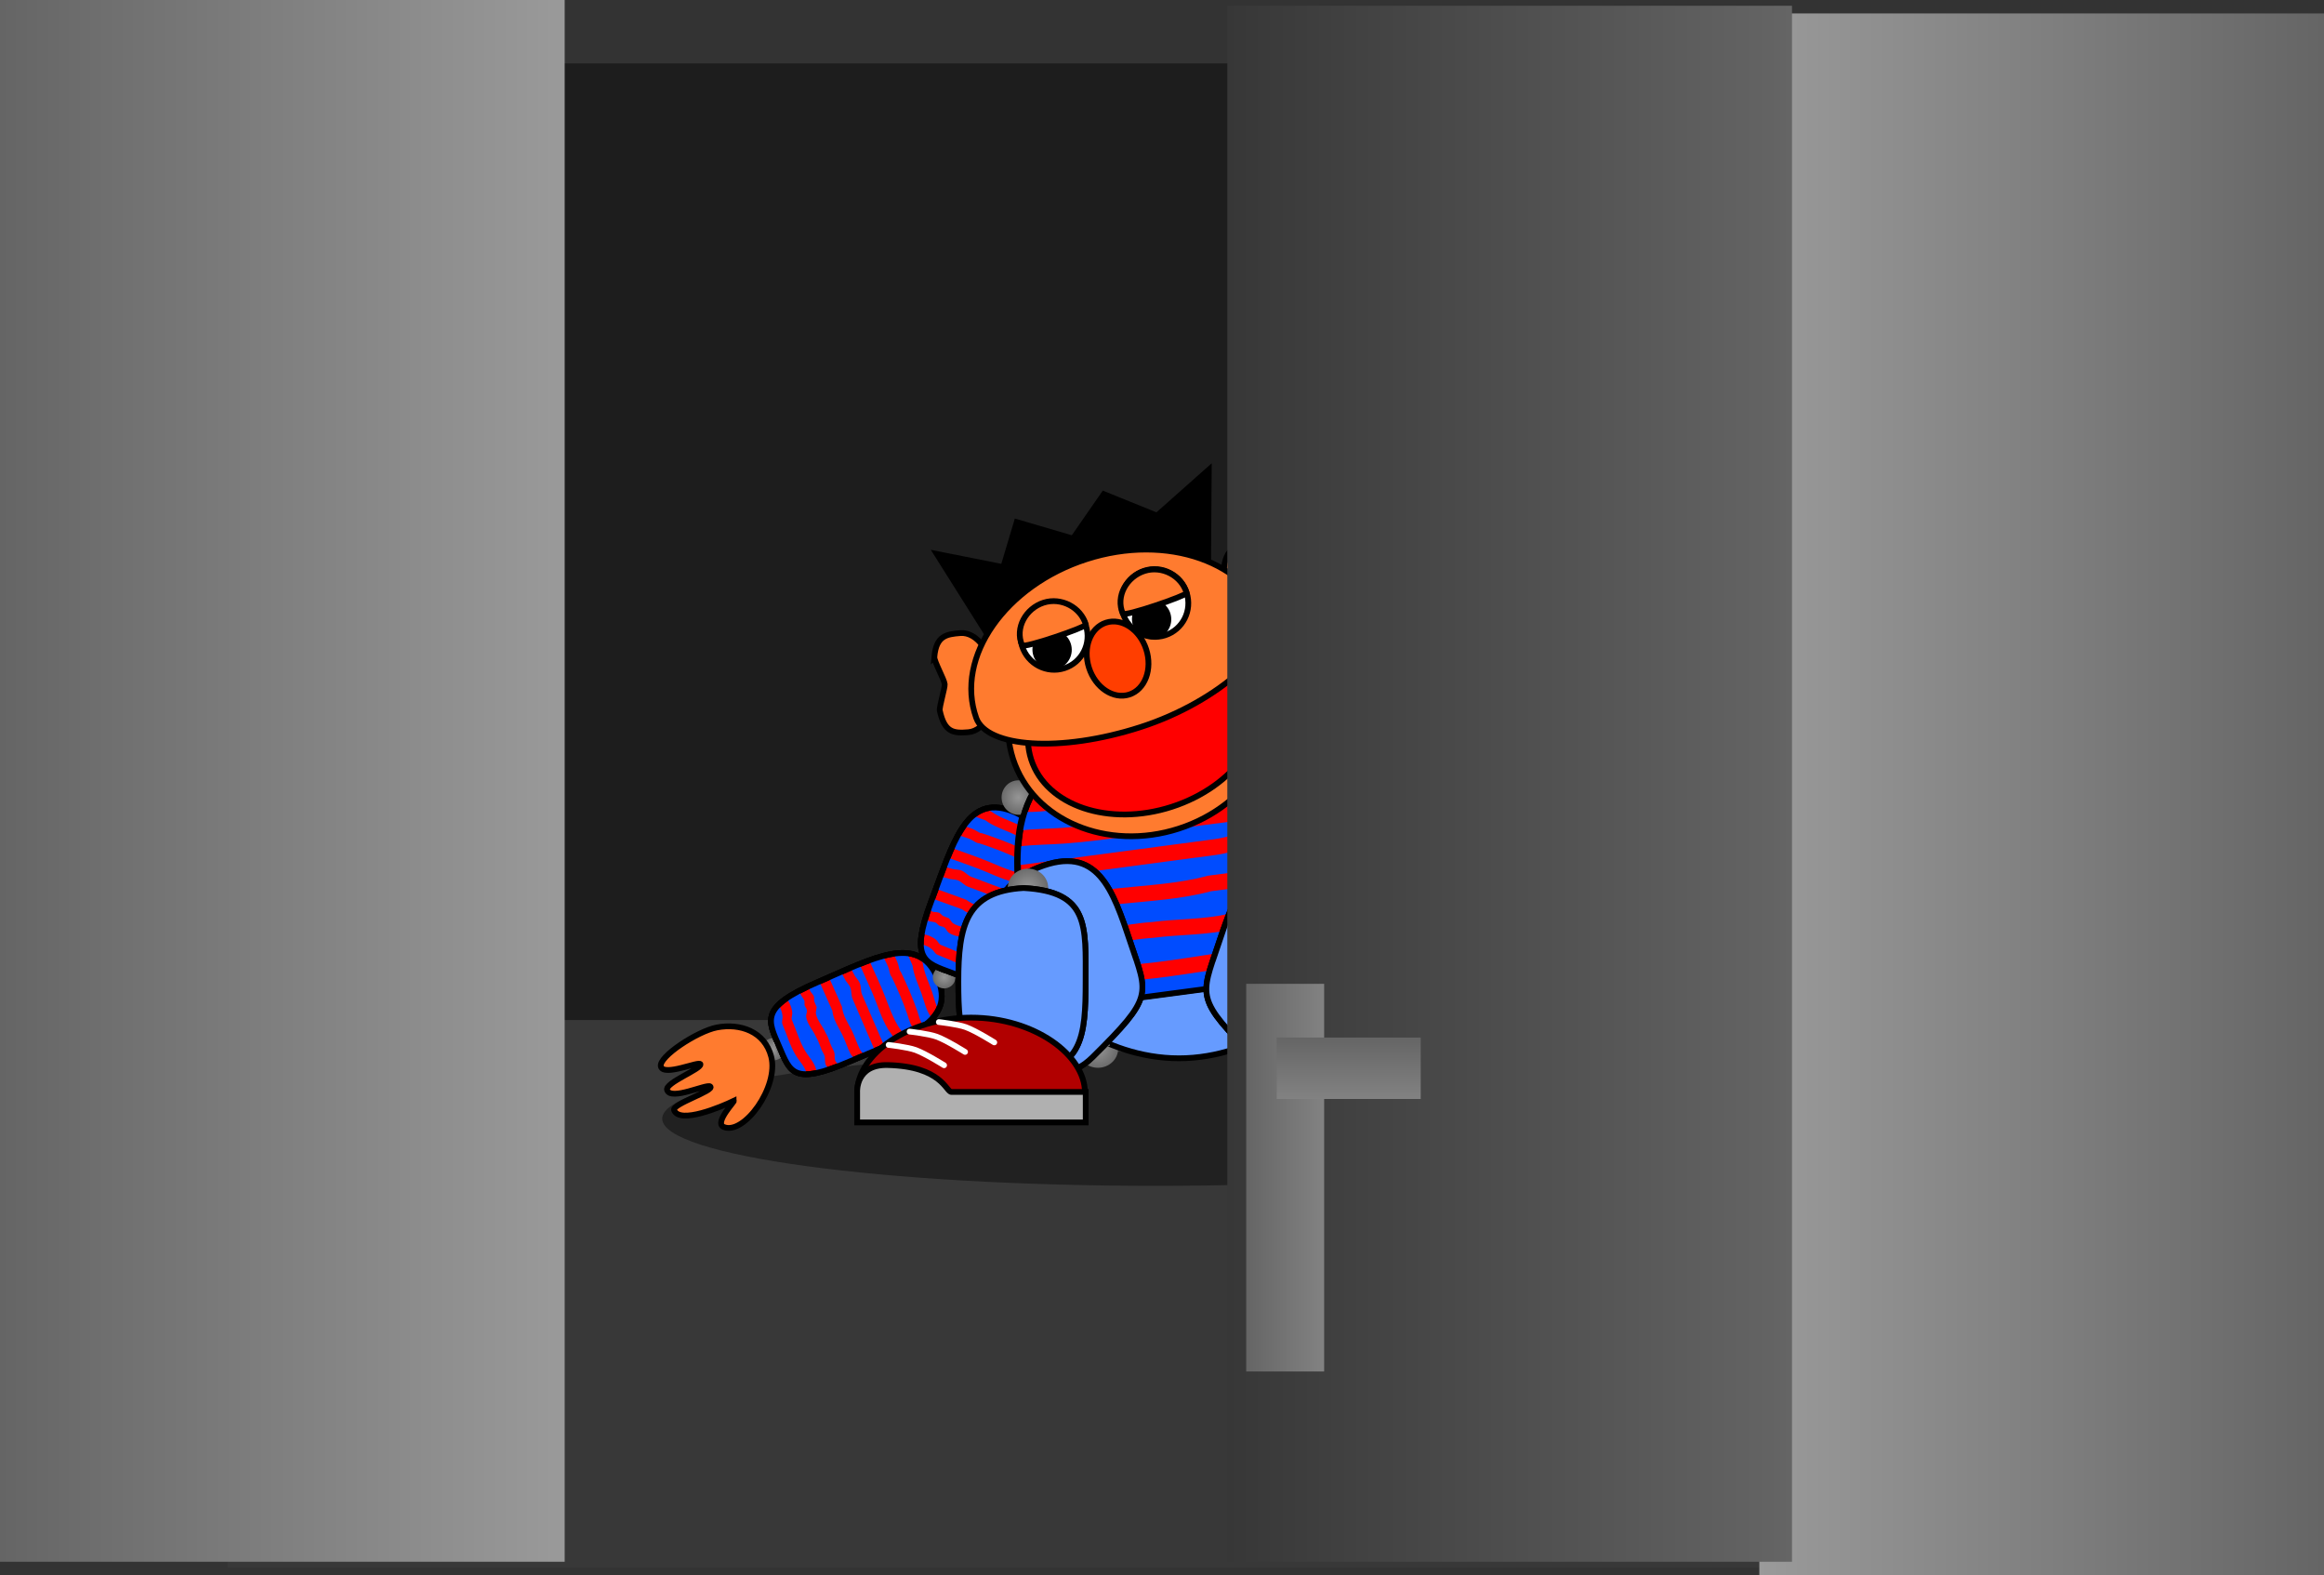 <svg version="1.1" xmlns="http://www.w3.org/2000/svg" xmlns:xlink="http://www.w3.org/1999/xlink" width="605.601" height="410.405" viewBox="0,0,605.601,410.405"><rect x="0" y="0" width="605.601" height="410.405" fill="#333333" stroke="none"/><defs><radialGradient cx="321.716" cy="246.126" r="2.956" gradientUnits="userSpaceOnUse" id="color-1"><stop offset="0" stop-color="#969696"/><stop offset="1" stop-color="#6a6a6a"/></radialGradient><linearGradient x1="305.411" y1="229.389" x2="308.002" y2="227.42" gradientUnits="userSpaceOnUse" id="color-2"><stop offset="0" stop-color="#6a6a6a"/><stop offset="1" stop-color="#969696"/></linearGradient><radialGradient cx="291.314" cy="209.145" r="2.956" gradientUnits="userSpaceOnUse" id="color-3"><stop offset="0" stop-color="#969696"/><stop offset="1" stop-color="#6a6a6a"/></radialGradient><linearGradient x1="277.213" y1="190.981" x2="279.977" y2="189.263" gradientUnits="userSpaceOnUse" id="color-4"><stop offset="0" stop-color="#6a6a6a"/><stop offset="1" stop-color="#969696"/></linearGradient><radialGradient cx="127.781" cy="243.894" r="2.956" gradientUnits="userSpaceOnUse" id="color-5"><stop offset="0" stop-color="#969696"/><stop offset="1" stop-color="#6a6a6a"/></radialGradient><radialGradient cx="131.53" cy="237.696" r="2.956" gradientUnits="userSpaceOnUse" id="color-6"><stop offset="0" stop-color="#969696"/><stop offset="1" stop-color="#6a6a6a"/></radialGradient><linearGradient x1="150.835" y1="235.718" x2="149.547" y2="232.73" gradientUnits="userSpaceOnUse" id="color-7"><stop offset="0" stop-color="#6a6a6a"/><stop offset="1" stop-color="#969696"/></linearGradient><radialGradient cx="172.205" cy="225.185" r="2.956" gradientUnits="userSpaceOnUse" id="color-8"><stop offset="0" stop-color="#969696"/><stop offset="1" stop-color="#6a6a6a"/></radialGradient><linearGradient x1="183.676" y1="203.193" x2="180.63" y2="202.048" gradientUnits="userSpaceOnUse" id="color-9"><stop offset="0" stop-color="#6a6a6a"/><stop offset="1" stop-color="#969696"/></linearGradient><linearGradient x1="227.066" y1="239.654" x2="250.833" y2="239.654" gradientUnits="userSpaceOnUse" id="color-10"><stop offset="0" stop-color="#383838"/><stop offset="1" stop-color="#616161"/></linearGradient><radialGradient cx="212.298" cy="243.749" r="5.266" gradientUnits="userSpaceOnUse" id="color-11"><stop offset="0" stop-color="#969696"/><stop offset="1" stop-color="#6a6a6a"/></radialGradient><radialGradient cx="252.86" cy="244.161" r="5.266" gradientUnits="userSpaceOnUse" id="color-12"><stop offset="0" stop-color="#969696"/><stop offset="1" stop-color="#6a6a6a"/></radialGradient><linearGradient x1="216.14" y1="201.454" x2="223.638" y2="196.919" gradientUnits="userSpaceOnUse" id="color-13"><stop offset="0" stop-color="#6a6a6a"/><stop offset="1" stop-color="#969696"/></linearGradient><linearGradient x1="245.488" y1="197.969" x2="237.066" y2="195.548" gradientUnits="userSpaceOnUse" id="color-14"><stop offset="0" stop-color="#6a6a6a"/><stop offset="1" stop-color="#969696"/></linearGradient><linearGradient x1="225.639" y1="192.097" x2="234.325" y2="190.943" gradientUnits="userSpaceOnUse" id="color-15"><stop offset="0" stop-color="#6a6a6a"/><stop offset="1" stop-color="#969696"/></linearGradient><linearGradient x1="192.066" y1="178.36" x2="263.663" y2="168.851" gradientUnits="userSpaceOnUse" id="color-16"><stop offset="0" stop-color="#6a6a6a"/><stop offset="1" stop-color="#969696"/></linearGradient><radialGradient cx="191.572" cy="178.339" r="4.494" gradientUnits="userSpaceOnUse" id="color-17"><stop offset="0" stop-color="#969696"/><stop offset="1" stop-color="#6a6a6a"/></radialGradient><radialGradient cx="264.904" cy="168.74" r="4.494" gradientUnits="userSpaceOnUse" id="color-18"><stop offset="0" stop-color="#969696"/><stop offset="1" stop-color="#6a6a6a"/></radialGradient><linearGradient x1="256.751" y1="220.446" x2="261.439" y2="222.024" gradientUnits="userSpaceOnUse" id="color-19"><stop offset="0" stop-color="#6a6a6a"/><stop offset="1" stop-color="#969696"/></linearGradient><radialGradient cx="271.066" cy="200.857" r="5.266" gradientUnits="userSpaceOnUse" id="color-20"><stop offset="0" stop-color="#969696"/><stop offset="1" stop-color="#6a6a6a"/></radialGradient><linearGradient x1="268.772" y1="226.188" x2="273.718" y2="226.188" gradientUnits="userSpaceOnUse" id="color-21"><stop offset="0" stop-color="#6a6a6a"/><stop offset="1" stop-color="#969696"/></linearGradient><linearGradient x1="207.668" y1="219.946" x2="202.98" y2="221.524" gradientUnits="userSpaceOnUse" id="color-22"><stop offset="0" stop-color="#6a6a6a"/><stop offset="1" stop-color="#969696"/></linearGradient><radialGradient cx="194.066" cy="201.857" r="5.266" gradientUnits="userSpaceOnUse" id="color-23"><stop offset="0" stop-color="#969696"/><stop offset="1" stop-color="#6a6a6a"/></radialGradient><linearGradient x1="195.647" y1="225.688" x2="190.701" y2="225.688" gradientUnits="userSpaceOnUse" id="color-24"><stop offset="0" stop-color="#6a6a6a"/><stop offset="1" stop-color="#969696"/></linearGradient><linearGradient x1="-73.814" y1="173.994" x2="73.333" y2="173.994" gradientUnits="userSpaceOnUse" id="color-25"><stop offset="0" stop-color="#656565"/><stop offset="1" stop-color="#9a9a9a"/></linearGradient><linearGradient x1="531.787" y1="177.492" x2="384.64" y2="177.492" gradientUnits="userSpaceOnUse" id="color-26"><stop offset="0" stop-color="#656565"/><stop offset="1" stop-color="#9a9a9a"/></linearGradient><linearGradient x1="246.006" y1="174.745" x2="393.153" y2="174.745" gradientUnits="userSpaceOnUse" id="color-27"><stop offset="0" stop-color="#373737"/><stop offset="1" stop-color="#656565"/></linearGradient><linearGradient x1="250.933" y1="277.369" x2="271.24" y2="277.369" gradientUnits="userSpaceOnUse" id="color-28"><stop offset="0" stop-color="#656565"/><stop offset="1" stop-color="#828282"/></linearGradient><linearGradient x1="277.641" y1="240.869" x2="277.641" y2="256.869" gradientUnits="userSpaceOnUse" id="color-29"><stop offset="0" stop-color="#656565"/><stop offset="1" stop-color="#828282"/></linearGradient></defs><g transform="translate(73.814,29.459)"><g data-paper-data="{&quot;isPaintingLayer&quot;:true}" fill-rule="nonzero" stroke-linejoin="miter" stroke-miterlimit="10" stroke-dasharray="" stroke-dashoffset="0" style="mix-blend-mode: normal"><path d="M-23.514,273.844v-286.787h525.526v286.787z" fill="#1d1d1d" stroke="none" stroke-width="0" stroke-linecap="butt"/><path d="M-14.505,378.949v-142.643h506.006v142.643z" fill="#383838" stroke="none" stroke-width="0" stroke-linecap="butt"/><g><path d="M227.249,244.503c70.969,0 128.5,7.835 128.5,17.5c0,9.665 -57.531,17.5 -128.5,17.5c-70.969,0 -128.5,-7.835 -128.5,-17.5c0,-9.665 57.531,-17.5 128.5,-17.5z" fill="#212121" stroke="none" stroke-width="NaN" stroke-linecap="butt"/><path d="M319.737,244.03c1.187,-1.121 3.036,-1.091 4.129,0.066c1.093,1.158 1.016,3.005 -0.171,4.126c-1.187,1.121 -3.036,1.091 -4.129,-0.066c-1.093,-1.158 -1.016,-3.005 0.171,-4.126z" fill="url(#color-1)" stroke="none" stroke-width="0" stroke-linecap="butt"/><path d="M335.101,256.693c-0.995,-0.209 6.481,4.217 4.117,5.973c-4.568,3.394 -16.506,-6.661 -16.424,-14.828c0.068,-6.744 5.702,-10.427 11.893,-10.772c5.164,-0.288 16.738,3.755 16.63,6.372c-0.115,2.776 -10.204,0.913 -10.149,1.898c0.072,1.285 10.198,2.436 10.055,4.419c-0.22,3.038 -10.434,0.854 -11.14,1.804c-1.016,1.369 10.869,1.998 10.639,3.739c-0.523,3.95 -12.207,2.112 -15.621,1.394z" fill="#ff7b2f" stroke="#000000" stroke-width="1.5" stroke-linecap="butt"/><g stroke-linecap="butt"><path d="M302.518,240.733c-9.834,-12.945 -19.141,-22.46 -9.079,-30.069c10.166,-7.688 16.975,3.654 26.809,16.599c9.834,12.945 6.128,14.833 0.293,19.266c-5.835,4.433 -8.189,7.148 -18.023,-5.797z" fill="#252525" stroke="#000000" stroke-width="1.5"/><path d="M319.866,248.415l-28.908,-38.052l2.591,-1.968l28.908,38.052z" fill="url(#color-2)" stroke="none" stroke-width="0"/><g stroke="#000000"><path d="M302.518,240.733c-9.834,-12.945 -19.141,-22.46 -9.079,-30.069c10.166,-7.688 16.975,3.654 26.809,16.599c9.834,12.945 6.128,14.833 0.293,19.266c-5.835,4.433 -8.189,7.148 -18.023,-5.797z" fill="#ff0000" stroke-width="1.5"/><path d="M306.213,245.258c0.398,-0.107 0.808,-0.192 1.159,-0.375c0.71,-0.37 0.973,-1.121 1.438,-1.767c0.386,-0.536 1.109,-0.83 1.614,-1.214c0.995,-0.756 1.86,-1.664 2.975,-2.262c1.534,-1.163 3.571,-1.73 4.807,-3.261c0.32,-0.397 0.352,-1.113 0.634,-1.555c0.275,-0.431 0.804,-0.549 1.169,-0.872c0.319,-0.283 0.41,-0.844 0.749,-1.102c0.808,-0.614 1.782,-0.625 2.255,-1.706c0.867,1.323 1.546,2.5 2.057,3.555c-1.265,0.479 -2.446,1.419 -3.166,2.479c-0.391,0.576 -0.359,1.366 -0.903,1.736c-2.322,1.764 -4.444,3.908 -7.018,5.334c-1.837,1.018 -3.955,1.527 -5.223,3.315c0,0 -0.045,0.063 -0.065,0.19c-0.763,-0.671 -1.586,-1.496 -2.484,-2.495z" fill="#004cff" stroke-width="0"/><path d="M320.541,246.529c-3.729,2.833 -6.036,4.964 -9.782,2.756c1.226,-1.477 3.157,-1.922 4.806,-2.838c2.593,-1.441 4.736,-3.595 7.077,-5.374c0.577,-0.472 0.593,-1.244 1.024,-1.863c0.561,-0.805 1.413,-1.571 2.364,-2.049c1.288,4.624 -1.636,6.441 -5.489,9.368z" fill="#004cff" stroke-width="0"/><path d="M320.249,227.263c0.443,0.583 0.859,1.144 1.248,1.684c-0.213,0.025 -0.284,0.217 -0.284,0.217c-0.383,1.094 -1.342,0.954 -2.096,1.527c-0.35,0.266 -0.449,0.841 -0.783,1.129c-0.005,0.004 -1.223,0.92 -1.256,0.971c-0.082,0.124 -0.427,1.304 -0.611,1.525c-1.218,1.46 -3.186,2.008 -4.672,3.139c-1.128,0.604 -2.004,1.522 -3.011,2.286c-0.549,0.416 -1.295,0.747 -1.72,1.319c-0.427,0.575 -0.614,1.28 -1.254,1.612c-0.427,0.222 -0.941,0.303 -1.415,0.451c-0.594,-0.73 -1.219,-1.526 -1.877,-2.392c-0.262,-0.345 -0.523,-0.689 -0.781,-1.032c0.51,-0.251 1.128,-0.291 1.627,-0.611c1.552,-0.995 2.859,-2.324 4.396,-3.34c1.852,-1.224 3.998,-2.294 5.325,-4.182c2.215,-1.664 4.462,-3.282 6.679,-4.942c0.161,0.211 0.323,0.424 0.485,0.637z" fill="#004cff" stroke-width="0"/><path d="M298.348,235.093c0.109,-0.013 0.167,-0.057 0.167,-0.057c3.829,-2.909 7.648,-5.81 11.48,-8.722c0.833,-0.64 1.215,-1.731 2.039,-2.35c0.586,-0.44 1.369,-0.627 2.009,-0.995c0.662,-0.382 1.256,-0.839 1.918,-1.209c0.71,0.88 1.426,1.787 2.148,2.716c-2.238,1.67 -4.513,3.29 -6.729,4.991c-1.303,1.855 -3.412,2.901 -5.231,4.104c-1.536,1.016 -2.86,2.319 -4.394,3.338c-0.495,0.329 -1.104,0.385 -1.631,0.63c-0.609,-0.825 -1.202,-1.641 -1.776,-2.447z" fill="#004cff" stroke-width="0"/><path d="M295.082,230.254c0.919,-0.689 1.986,-1.043 2.986,-1.606c2.998,-1.688 5.498,-4.173 8.218,-6.239c2.077,-1.578 4.207,-3.088 6.296,-4.653c0.545,0.612 1.093,1.246 1.645,1.9c-0.599,0.354 -1.156,0.764 -1.766,1.115c-0.66,0.38 -1.467,0.574 -2.067,1.034c-0.824,0.632 -1.198,1.718 -2.039,2.35c-3.832,2.912 -7.651,5.813 -11.48,8.722c0,0 -0.018,0.014 -0.041,0.044c-0.615,-0.903 -1.201,-1.792 -1.751,-2.666z" fill="#004cff" stroke-width="0"/><path d="M291.985,225.392c1.523,-0.434 2.589,-1.684 3.705,-2.673c2.572,-2.277 5.336,-4.364 8.144,-6.329c0.738,-0.279 1.077,-0.789 1.596,-1.342c0.739,-0.788 1.732,-1.311 2.583,-1.957l0.209,-0.159c0.916,0.788 1.839,1.667 2.77,2.624c-2.084,1.557 -4.203,3.066 -6.273,4.638c-2.784,2.115 -5.356,4.636 -8.406,6.39c-0.958,0.551 -1.986,0.923 -2.895,1.54c-0.528,-0.931 -1.008,-1.843 -1.432,-2.733z" fill="#004cff" stroke-width="0"/><path d="M289.751,220.449c2.088,-0.913 3.562,-2.666 5.232,-4.131c1.962,-1.72 4.045,-3.084 5.661,-5.237c0.81,-0.612 1.618,-1.225 2.426,-1.839c1.072,0.418 2.148,1.005 3.229,1.736c-0.818,0.58 -1.698,1.111 -2.394,1.834c-0.52,0.541 -0.78,1.003 -1.511,1.278c-2.984,2.079 -5.912,4.301 -8.65,6.704c-0.985,0.864 -1.929,2.009 -3.199,2.529c-0.353,-0.988 -0.622,-1.947 -0.794,-2.874z" fill="#004cff" stroke-width="0"/><path d="M293.011,210.99c2.098,-1.594 4.176,-2.291 6.253,-2.261c-0.21,0.16 -0.421,0.321 -0.631,0.481c-1.641,2.151 -3.729,3.53 -5.705,5.265c-1.262,1.109 -2.407,2.401 -3.806,3.342c0.178,-2.614 1.367,-4.912 3.888,-6.827z" fill="#004cff" stroke-width="0"/><path d="M302.518,240.733c-9.834,-12.945 -19.141,-22.46 -9.079,-30.069c10.166,-7.688 16.975,3.654 26.809,16.599c9.834,12.945 6.128,14.833 0.293,19.266c-5.835,4.433 -8.189,7.148 -18.023,-5.797z" fill="none" stroke-width="1.5"/></g></g><path d="M292.117,206.376c1.568,0.455 2.48,2.063 2.037,3.592c-0.443,1.529 -2.074,2.4 -3.642,1.945c-1.568,-0.455 -2.48,-2.063 -2.037,-3.592c0.443,-1.529 2.074,-2.4 3.642,-1.945z" fill="url(#color-3)" stroke="none" stroke-width="0" stroke-linecap="butt"/><g stroke-linecap="butt"><path d="M273.274,202.006c-8.583,-13.806 -16.961,-24.148 -6.232,-30.785c10.84,-6.705 16.56,5.223 25.143,19.029c8.583,13.806 4.716,15.341 -1.507,19.21c-6.223,3.869 -8.82,6.352 -17.403,-7.454z" fill="#252525" stroke="#000000" stroke-width="1.5"/><path d="M289.828,211.274l-25.23,-40.585l2.764,-1.718l25.23,40.585z" fill="url(#color-4)" stroke="none" stroke-width="0"/><g stroke="#000000"><path d="M273.274,202.006c-8.583,-13.806 -16.961,-24.148 -6.232,-30.785c10.84,-6.705 16.56,5.223 25.143,19.029c8.583,13.806 4.716,15.341 -1.507,19.21c-6.223,3.869 -8.82,6.352 -17.403,-7.454z" fill="#ff0000" stroke-width="1.5"/><path d="M276.53,206.856c0.406,-0.069 0.822,-0.116 1.189,-0.265c0.741,-0.302 1.073,-1.025 1.597,-1.625c0.434,-0.498 1.182,-0.722 1.72,-1.058c1.061,-0.66 2.007,-1.484 3.174,-1.974c1.636,-1.015 3.717,-1.389 5.09,-2.798c0.356,-0.366 0.454,-1.076 0.776,-1.489c0.314,-0.403 0.852,-0.471 1.245,-0.759c0.344,-0.252 0.487,-0.802 0.849,-1.027c0.862,-0.536 1.832,-0.456 2.405,-1.488c0.74,1.398 1.305,2.633 1.716,3.732c-1.304,0.358 -2.568,1.184 -3.383,2.172c-0.443,0.537 -0.485,1.326 -1.061,1.644c-2.477,1.54 -4.79,3.476 -7.485,4.656c-1.924,0.842 -4.081,1.151 -5.51,2.813c0,0 -0.05,0.059 -0.082,0.183c-0.697,-0.739 -1.439,-1.637 -2.24,-2.716z" fill="#004cff" stroke-width="0"/><path d="M290.677,209.46c-3.977,2.472 -6.473,4.379 -9.997,1.83c1.359,-1.356 3.323,-1.619 5.05,-2.377c2.716,-1.192 5.051,-3.137 7.548,-4.689c0.618,-0.416 0.706,-1.183 1.194,-1.76c0.633,-0.749 1.554,-1.432 2.545,-1.819c0.851,4.724 -2.231,6.26 -6.34,8.815z" fill="#004cff" stroke-width="0"/><path d="M292.184,190.25c0.387,0.622 0.748,1.22 1.086,1.793c-0.214,0.005 -0.303,0.189 -0.303,0.189c-0.484,1.054 -1.425,0.824 -2.23,1.325c-0.374,0.232 -0.526,0.795 -0.885,1.051c-0.005,0.004 -1.303,0.802 -1.341,0.849c-0.093,0.116 -0.547,1.259 -0.751,1.462c-1.349,1.339 -3.36,1.702 -4.945,2.689c-1.18,0.496 -2.137,1.328 -3.211,1.995c-0.585,0.363 -1.359,0.623 -1.836,1.153c-0.479,0.533 -0.731,1.217 -1.399,1.488c-0.446,0.181 -0.965,0.214 -1.451,0.317c-0.523,-0.782 -1.071,-1.633 -1.645,-2.557c-0.229,-0.368 -0.456,-0.735 -0.681,-1.1c0.532,-0.202 1.151,-0.184 1.677,-0.456c1.638,-0.846 3.063,-2.047 4.689,-2.915c1.959,-1.045 4.195,-1.911 5.692,-3.667c2.361,-1.45 4.749,-2.851 7.111,-4.297c0.141,0.226 0.282,0.452 0.423,0.679z" fill="#004cff" stroke-width="0"/><path d="M269.649,196.001c0.11,-0.003 0.172,-0.041 0.172,-0.041c4.084,-2.539 8.157,-5.071 12.244,-7.612c0.889,-0.559 1.371,-1.61 2.25,-2.149c0.624,-0.383 1.422,-0.496 2.093,-0.803c0.695,-0.318 1.329,-0.718 2.023,-1.025c0.625,0.942 1.253,1.912 1.885,2.905c-2.384,1.454 -4.8,2.854 -7.166,4.341c-1.47,1.725 -3.668,2.57 -5.592,3.598c-1.624,0.868 -3.064,2.042 -4.687,2.914c-0.523,0.281 -1.135,0.281 -1.683,0.475c-0.529,-0.878 -1.044,-1.746 -1.54,-2.602z" fill="#004cff" stroke-width="0"/><path d="M266.849,190.879c0.979,-0.6 2.075,-0.853 3.123,-1.32c3.143,-1.401 5.864,-3.642 8.764,-5.445c2.216,-1.377 4.477,-2.682 6.703,-4.045c0.485,0.66 0.972,1.342 1.46,2.045c-0.63,0.296 -1.222,0.653 -1.862,0.946c-0.692,0.317 -1.514,0.434 -2.155,0.836c-0.88,0.552 -1.353,1.599 -2.25,2.149c-4.088,2.541 -8.16,5.073 -12.244,7.612c0,0 -0.019,0.012 -0.045,0.04c-0.528,-0.957 -1.028,-1.897 -1.495,-2.818z" fill="#004cff" stroke-width="0"/><path d="M264.219,185.748c1.557,-0.29 2.735,-1.435 3.939,-2.315c2.773,-2.027 5.72,-3.847 8.7,-5.541c0.761,-0.209 1.146,-0.685 1.714,-1.187c0.809,-0.715 1.847,-1.143 2.754,-1.707l0.223,-0.139c0.838,0.87 1.675,1.832 2.513,2.871c-2.22,1.356 -4.471,2.66 -6.679,4.033c-2.969,1.846 -5.765,4.116 -8.966,5.577c-1.005,0.459 -2.063,0.734 -3.026,1.263c-0.439,-0.977 -0.832,-1.929 -1.171,-2.855z" fill="#004cff" stroke-width="0"/><path d="M262.456,180.618c2.164,-0.714 3.795,-2.322 5.595,-3.624c2.114,-1.53 4.316,-2.693 6.125,-4.686c0.864,-0.533 1.726,-1.069 2.588,-1.605c1.028,0.516 2.045,1.201 3.053,2.03c-0.869,0.501 -1.795,0.947 -2.555,1.603c-0.568,0.49 -0.87,0.926 -1.624,1.131c-3.165,1.791 -6.287,3.73 -9.238,5.867c-1.061,0.769 -2.108,1.82 -3.421,2.219c-0.259,-1.017 -0.437,-1.997 -0.523,-2.936z" fill="#004cff" stroke-width="0"/><path d="M266.585,171.505c2.237,-1.391 4.372,-1.891 6.437,-1.667c-0.224,0.14 -0.449,0.28 -0.673,0.42c-1.835,1.988 -4.043,3.166 -6.171,4.71c-1.36,0.986 -2.62,2.165 -4.101,2.972c0.421,-2.586 1.82,-4.763 4.509,-6.435z" fill="#004cff" stroke-width="0"/><path d="M273.274,202.006c-8.583,-13.806 -16.961,-24.148 -6.232,-30.785c10.84,-6.705 16.56,5.223 25.143,19.029c8.583,13.806 4.716,15.341 -1.507,19.21c-6.223,3.869 -8.82,6.352 -17.403,-7.454z" fill="none" stroke-width="1.5"/></g></g><path d="M129.195,241.382c1.423,0.801 1.943,2.575 1.162,3.962c-0.781,1.387 -2.568,1.862 -3.99,1.061c-1.423,-0.801 -1.943,-2.575 -1.162,-3.962c0.781,-1.387 2.568,-1.862 3.99,-1.061z" data-paper-data="{&quot;index&quot;:null}" fill="url(#color-5)" stroke="none" stroke-width="0" stroke-linecap="butt"/><path d="M117.343,257.38c-3.14,1.521 -14.034,6.126 -15.495,2.419c-0.644,-1.634 10.738,-5.114 9.421,-6.197c-0.914,-0.752 -10.299,3.834 -11.246,0.939c-0.618,-1.89 8.931,-5.452 8.69,-6.715c-0.185,-0.97 -9.525,3.274 -10.307,0.608c-0.737,-2.513 9.519,-9.232 14.6,-10.199c6.091,-1.159 12.447,1.054 14.142,7.582c2.052,7.905 -7.106,20.545 -12.358,18.354c-2.717,-1.134 3.468,-7.234 2.553,-6.791z" data-paper-data="{&quot;index&quot;:null}" fill="#ff7b2f" stroke="#000000" stroke-width="1.5" stroke-linecap="butt"/><path d="M134.157,239.052c-0.73,1.415 -2.499,1.954 -3.949,1.205c-1.451,-0.749 -2.035,-2.503 -1.304,-3.918c0.73,-1.415 2.499,-1.954 3.949,-1.205c1.451,0.749 2.035,2.503 1.304,3.918z" data-paper-data="{&quot;index&quot;:null}" fill="url(#color-6)" stroke="none" stroke-width="0" stroke-linecap="butt"/><g data-paper-data="{&quot;index&quot;:null}" stroke-linecap="butt"><path d="M147.779,247.019c-14.927,6.44 -15.642,2.918 -18.545,-3.81c-2.903,-6.729 -5.202,-10.195 9.725,-16.635c14.927,-6.44 26.431,-12.97 31.506,-1.278c5.023,11.572 -7.759,15.284 -22.686,21.723z" fill="#252525" stroke="#000000" stroke-width="1.5"/><path d="M127.607,242.194l43.879,-18.93l1.289,2.988l-43.879,18.93z" fill="url(#color-7)" stroke="none" stroke-width="0"/><g stroke="#000000"><path d="M147.779,247.019c-14.927,6.44 -15.642,2.918 -18.545,-3.81c-2.903,-6.729 -5.202,-10.195 9.725,-16.635c14.927,-6.44 26.431,-12.97 31.506,-1.278c5.023,11.572 -7.759,15.284 -22.686,21.723z" fill="#ff0000" stroke-width="1.5"/><path d="M142.338,249.144c-1.274,0.429 -2.396,0.743 -3.39,0.952c0.045,-0.12 0.037,-0.197 0.037,-0.197c-0.225,-2.18 -1.82,-3.665 -2.919,-5.454c-1.54,-2.507 -2.334,-5.417 -3.49,-8.095c-0.292,-0.589 0.124,-1.261 0.067,-1.955c-0.106,-1.277 -0.672,-2.676 -1.538,-3.715c0.964,-0.668 2.134,-1.359 3.539,-2.085c-0.119,1.174 0.724,1.663 1.126,2.594c0.169,0.391 -0.028,0.924 0.111,1.328c0.159,0.46 0.562,0.823 0.589,1.333c0.028,0.523 -0.296,1.162 -0.213,1.666c0.323,1.941 1.819,3.436 2.583,5.203c0.678,1.068 0.985,2.284 1.48,3.432c0.251,0.583 0.737,1.194 0.809,1.85c0.087,0.792 -0.053,1.575 0.384,2.246c0.216,0.332 0.531,0.608 0.825,0.896z" fill="#004cff" stroke-width="0"/><path d="M129.058,232.352c0.593,0.883 0.959,1.97 1.052,2.946c0.071,0.751 -0.294,1.432 -0.024,2.126c1.165,2.7 1.972,5.629 3.522,8.158c0.986,1.608 2.448,2.945 2.791,4.834c-4.348,0.082 -5.31,-2.908 -7.165,-7.208c-1.917,-4.443 -3.57,-7.463 -0.176,-10.857z" fill="#004cff" stroke-width="0"/><path d="M138.959,226.574c0.246,-0.106 0.491,-0.211 0.735,-0.316c1.114,2.535 2.276,5.049 3.387,7.587c0.227,2.296 1.57,4.283 2.582,6.259c0.84,1.64 1.324,3.44 2.187,5.069c0.277,0.524 0.796,0.862 1.117,1.331c-0.393,0.171 -0.789,0.343 -1.188,0.515c-0.999,0.431 -1.934,0.817 -2.81,1.161c-0.34,-0.362 -0.748,-0.686 -1.011,-1.088c-0.394,-0.604 -0.21,-1.309 -0.3,-2.02c-0.089,-0.707 -0.576,-1.362 -0.849,-1.995c-0.501,-1.161 -0.813,-2.39 -1.498,-3.471c-0.738,-1.716 -2.183,-3.161 -2.526,-5.031c-0.052,-0.283 0.227,-1.481 0.217,-1.629c-0.004,-0.061 -0.615,-1.457 -0.617,-1.463c-0.149,-0.415 0.048,-0.964 -0.126,-1.368c-0.375,-0.87 -1.279,-1.219 -1.075,-2.36c0,0 0.033,-0.202 -0.14,-0.328c0.604,-0.279 1.242,-0.563 1.915,-0.853z" fill="#004cff" stroke-width="0"/><path d="M154.183,244.157c-0.896,0.42 -1.813,0.839 -2.749,1.258c-0.338,-0.472 -0.841,-0.821 -1.111,-1.351c-0.835,-1.642 -1.348,-3.427 -2.186,-5.067c-0.993,-1.942 -2.316,-3.889 -2.539,-6.145c-1.094,-2.571 -2.279,-5.099 -3.407,-7.654c1.086,-0.454 2.155,-0.892 3.206,-1.309c0.394,0.647 0.687,1.338 1.076,1.996c0.376,0.635 0.966,1.183 1.26,1.854c0.414,0.944 0.21,2.082 0.621,3.049c1.907,4.419 3.806,8.823 5.711,13.238c0,0 0.029,0.067 0.118,0.132z" fill="#004cff" stroke-width="0"/><path d="M159.405,241.548c-0.909,0.49 -1.856,0.977 -2.836,1.461c-0.006,-0.037 -0.014,-0.058 -0.014,-0.058c-1.905,-4.416 -3.805,-8.819 -5.711,-13.238c-0.423,-0.964 -0.214,-2.093 -0.621,-3.049c-0.296,-0.696 -0.904,-1.261 -1.292,-1.916c-0.359,-0.606 -0.642,-1.237 -0.99,-1.839c0.802,-0.298 1.591,-0.581 2.366,-0.846c1.05,2.39 2.162,4.752 3.196,7.147c1.353,3.136 2.308,6.529 4.09,9.473c0.594,0.982 1.35,1.815 1.812,2.866z" fill="#004cff" stroke-width="0"/><path d="M164.493,238.836c-0.807,0.567 -1.673,1.125 -2.591,1.676c-0.489,-0.984 -1.201,-1.814 -1.764,-2.765c-1.794,-3.027 -2.795,-6.486 -4.18,-9.697c-1.03,-2.387 -2.134,-4.743 -3.183,-7.123c1.281,-0.375 2.517,-0.687 3.702,-0.924l0.104,0.241c0.423,0.981 1.031,1.925 1.287,2.974c0.18,0.736 0.225,1.347 0.73,1.953c1.48,3.091 2.862,6.268 3.982,9.515c0.486,1.41 0.8,3.022 1.913,4.149z" fill="#004cff" stroke-width="0"/><path d="M168.868,235.629c-0.606,0.722 -1.311,1.425 -2.104,2.112c-0.851,-1.077 -1.11,-2.538 -1.543,-3.775c-1.203,-3.439 -2.661,-6.813 -4.238,-10.09c-0.501,-0.599 -0.501,-1.129 -0.688,-1.856c-0.25,-0.972 -0.756,-1.867 -1.183,-2.774c1.301,-0.106 2.526,-0.088 3.666,0.075c0.402,0.932 0.804,1.864 1.209,2.795c0.348,2.669 1.493,4.88 2.356,7.343c0.735,2.097 1.157,4.348 2.526,6.169z" fill="#004cff" stroke-width="0"/><path d="M170.678,225.79c1.254,2.907 1.16,5.493 0.03,7.857c-0.756,-1.507 -1.118,-3.195 -1.672,-4.781c-0.867,-2.482 -2.008,-4.71 -2.38,-7.389c-0.104,-0.243 -0.208,-0.486 -0.313,-0.729c1.824,0.995 3.291,2.623 4.335,5.042z" fill="#004cff" stroke-width="0"/><path d="M147.779,247.019c-14.927,6.44 -15.642,2.918 -18.545,-3.81c-2.903,-6.729 -5.202,-10.195 9.725,-16.635c14.927,-6.44 26.431,-12.97 31.506,-1.278c5.023,11.572 -7.759,15.284 -22.686,21.723z" fill="none" stroke-width="1.5"/></g></g><path d="M175.15,225.449c-0.142,1.586 -1.575,2.753 -3.202,2.608c-1.626,-0.146 -2.83,-1.549 -2.688,-3.135c0.142,-1.586 1.575,-2.753 3.202,-2.608c1.626,0.146 2.83,1.549 2.688,3.135z" data-paper-data="{&quot;index&quot;:null}" fill="url(#color-8)" stroke="none" stroke-width="0" stroke-linecap="butt"/><g data-paper-data="{&quot;index&quot;:null}" stroke-linecap="butt"><path d="M189.694,213.236c-5.72,15.217 -8.752,13.289 -15.611,10.71c-6.859,-2.578 -10.951,-3.328 -5.231,-18.545c5.72,-15.217 8.999,-28.033 20.94,-23.575c11.818,4.412 5.622,16.192 -0.098,31.409z" fill="#252525" stroke="#000000" stroke-width="1.5"/><path d="M172.223,224.414l16.814,-44.732l3.046,1.145l-16.814,44.732z" fill="url(#color-9)" stroke="none" stroke-width="0"/><g stroke="#000000"><path d="M189.694,213.236c-5.72,15.217 -8.752,13.289 -15.611,10.71c-6.859,-2.578 -10.951,-3.328 -5.231,-18.545c5.72,-15.217 8.999,-28.033 20.94,-23.575c11.818,4.412 5.622,16.192 -0.098,31.409z" fill="#ff0000" stroke-width="1.5"/><path d="M187.448,218.629c-0.575,1.215 -1.127,2.241 -1.666,3.102c-0.055,-0.115 -0.116,-0.163 -0.116,-0.163c-1.726,-1.351 -3.902,-1.233 -5.953,-1.682c-2.874,-0.63 -5.521,-2.078 -8.25,-3.104c-0.627,-0.199 -0.822,-0.964 -1.361,-1.405c-0.993,-0.81 -2.393,-1.373 -3.742,-1.47c0.188,-1.158 0.502,-2.479 0.954,-3.995c0.763,0.9 1.699,0.632 2.649,0.989c0.399,0.15 0.646,0.662 1.033,0.841c0.442,0.205 0.983,0.167 1.369,0.501c0.397,0.343 0.631,1.02 1.052,1.309c1.622,1.114 3.736,1.074 5.539,1.75c1.24,0.253 2.328,0.876 3.498,1.316c0.594,0.223 1.371,0.298 1.894,0.701c0.631,0.486 1.098,1.131 1.883,1.282c0.389,0.075 0.807,0.039 1.218,0.028z" fill="#004cff" stroke-width="0"/><path d="M166.142,216.54c1.047,0.186 2.084,0.676 2.851,1.287c0.591,0.47 0.827,1.206 1.515,1.492c2.752,1.035 5.422,2.486 8.319,3.124c1.842,0.406 3.82,0.281 5.417,1.345c-2.958,3.188 -5.778,1.806 -10.162,0.158c-4.529,-1.702 -7.852,-2.608 -7.94,-7.406z" fill="#004cff" stroke-width="0"/><path d="M168.851,205.401c0.094,-0.251 0.188,-0.5 0.282,-0.749c2.599,0.957 5.215,1.864 7.814,2.825c1.811,1.43 4.174,1.842 6.299,2.484c1.764,0.533 3.396,1.433 5.168,1.942c0.569,0.164 1.173,0.025 1.734,0.12c-0.15,0.402 -0.301,0.806 -0.453,1.212c-0.383,1.018 -0.753,1.959 -1.114,2.829c-0.497,-0.006 -1.013,0.063 -1.485,-0.027c-0.708,-0.135 -1.088,-0.757 -1.662,-1.186c-0.571,-0.427 -1.381,-0.53 -2.026,-0.772c-1.184,-0.444 -2.285,-1.073 -3.539,-1.329c-1.748,-0.659 -3.79,-0.621 -5.375,-1.672c-0.24,-0.159 -0.909,-1.191 -1.022,-1.287c-0.047,-0.039 -1.476,-0.568 -1.481,-0.571c-0.402,-0.181 -0.661,-0.703 -1.073,-0.858c-0.887,-0.333 -1.765,0.075 -2.446,-0.864c0,0 -0.123,-0.164 -0.334,-0.127c0.219,-0.629 0.456,-1.285 0.714,-1.971z" fill="#004cff" stroke-width="0"/><path d="M192.076,206.638c-0.319,0.936 -0.654,1.888 -1.002,2.853c-0.575,-0.084 -1.175,0.036 -1.743,-0.137c-1.761,-0.538 -3.403,-1.407 -5.166,-1.942c-2.087,-0.633 -4.408,-1.031 -6.187,-2.436c-2.611,-0.996 -5.254,-1.897 -7.876,-2.857c0.426,-1.097 0.853,-2.171 1.281,-3.217c0.74,0.165 1.44,0.434 2.184,0.61c0.718,0.17 1.523,0.125 2.209,0.379c0.967,0.357 1.645,1.293 2.626,1.668c4.505,1.693 8.994,3.381 13.496,5.073c0,0 0.068,0.026 0.176,0.007z" fill="#004cff" stroke-width="0"/><path d="M193.821,201.068c-0.278,0.995 -0.585,2.014 -0.916,3.056c-0.031,-0.022 -0.052,-0.03 -0.052,-0.03c-4.502,-1.692 -8.99,-3.379 -13.496,-5.073c-0.987,-0.364 -1.656,-1.298 -2.626,-1.668c-0.707,-0.269 -1.536,-0.224 -2.276,-0.399c-0.685,-0.162 -1.336,-0.396 -2.011,-0.564c0.342,-0.785 0.685,-1.549 1.033,-2.291c2.449,0.902 4.922,1.74 7.364,2.658c3.197,1.202 6.303,2.868 9.659,3.628c1.119,0.253 2.243,0.287 3.321,0.684z" fill="#004cff" stroke-width="0"/><path d="M195.398,195.523c-0.152,0.974 -0.351,1.985 -0.59,3.029c-1.048,-0.331 -2.139,-0.394 -3.215,-0.648c-3.425,-0.808 -6.61,-2.488 -9.883,-3.718c-2.434,-0.915 -4.896,-1.754 -7.338,-2.65c0.619,-1.183 1.251,-2.289 1.903,-3.306l0.246,0.093c1,0.376 2.101,0.593 3.035,1.136c0.655,0.381 1.126,0.773 1.913,0.829c3.253,1.079 6.499,2.288 9.614,3.734c1.353,0.628 2.731,1.521 4.315,1.501z" fill="#004cff" stroke-width="0"/><path d="M196.125,190.147c0.1,0.938 0.117,1.933 0.061,2.981c-1.366,-0.135 -2.598,-0.962 -3.789,-1.508c-3.311,-1.519 -6.752,-2.811 -10.206,-3.949c-0.779,-0.055 -1.161,-0.423 -1.813,-0.792c-0.874,-0.495 -1.869,-0.751 -2.819,-1.073c0.827,-1.01 1.69,-1.88 2.597,-2.587c0.95,0.357 1.9,0.714 2.851,1.068c2.163,1.601 4.55,2.311 6.922,3.399c2.02,0.926 3.934,2.184 6.195,2.462z" fill="#004cff" stroke-width="0"/><path d="M190.295,182.016c2.964,1.114 4.761,2.976 5.679,5.43c-1.61,-0.501 -3.076,-1.412 -4.603,-2.113c-2.389,-1.098 -4.785,-1.822 -6.972,-3.413c-0.247,-0.094 -0.495,-0.187 -0.742,-0.281c1.982,-0.623 4.173,-0.55 6.639,0.377z" fill="#004cff" stroke-width="0"/><path d="M189.694,213.236c-5.72,15.217 -8.752,13.289 -15.611,10.71c-6.859,-2.578 -10.951,-3.328 -5.231,-18.545c5.72,-15.217 8.999,-28.033 20.94,-23.575c11.818,4.412 5.622,16.192 -0.098,31.409z" fill="none" stroke-width="1.5"/></g></g><path d="M213.157,244.178l0.135,-3.781l13.774,-5.402h10.533l14.34,5.031l-0.026,4.152z" fill="url(#color-10)" stroke="none" stroke-width="0" stroke-linecap="butt"/><path d="M212.298,238.753c2.909,0 5.267,2.237 5.267,4.996c0,2.759 -2.358,4.996 -5.267,4.996c-2.909,0 -5.266,-2.237 -5.266,-4.996c0,-2.759 2.358,-4.996 5.266,-4.996z" data-paper-data="{&quot;index&quot;:null}" fill="url(#color-11)" stroke="none" stroke-width="0" stroke-linecap="butt"/><path d="M258.126,244.161c0,2.759 -2.358,4.996 -5.266,4.996c-2.909,0 -5.267,-2.237 -5.267,-4.996c0,-2.759 2.358,-4.996 5.267,-4.996c2.909,0 5.266,2.237 5.266,4.996z" fill="url(#color-12)" stroke="none" stroke-width="0" stroke-linecap="butt"/><path d="M192.457,210.388c-3.253,-24.494 -2.44,-44.809 32.798,-49.489c36.867,-4.896 42.548,14.556 45.801,39.05c3.253,24.494 -11.345,25.301 -37.213,28.737c-25.867,3.435 -38.133,6.196 -41.386,-18.298z" fill="#252525" stroke="#000000" stroke-width="1.5" stroke-linecap="butt"/><path d="M230.089,224.516l-27.897,-46.124l7.498,-4.535l27.897,46.124z" fill="url(#color-13)" stroke="#000000" stroke-width="0" stroke-linecap="butt"/><path d="M229.621,221.451l14.891,-51.806l8.422,2.421l-14.891,51.806z" data-paper-data="{&quot;index&quot;:null}" fill="url(#color-14)" stroke="#000000" stroke-width="0" stroke-linecap="butt"/><path d="M231.917,239.371l-12.557,-94.548l8.686,-1.154l12.557,94.548z" fill="url(#color-15)" stroke="#000000" stroke-width="0" stroke-linecap="butt"/><path d="M192.416,180.993l-0.699,-5.264l71.597,-9.509l0.699,5.264z" fill="url(#color-16)" stroke="#000000" stroke-width="0" stroke-linecap="butt"/><path d="M195.915,177.763c0.327,2.46 -1.353,4.713 -3.752,5.031c-2.399,0.319 -4.608,-1.418 -4.935,-3.878c-0.327,-2.46 1.353,-4.713 3.752,-5.031c2.399,-0.319 4.608,1.418 4.935,3.878z" fill="url(#color-17)" stroke="none" stroke-width="0" stroke-linecap="butt"/><path d="M269.248,168.163c0.327,2.46 -1.353,4.713 -3.752,5.031c-2.399,0.319 -4.608,-1.418 -4.935,-3.878c-0.327,-2.46 1.353,-4.713 3.752,-5.031c2.399,-0.319 4.608,1.418 4.935,3.878z" fill="url(#color-18)" stroke="none" stroke-width="0" stroke-linecap="butt"/><path d="M269.857,226.891c0,5.269 -16.32,19.381 -36.453,19.381c-20.132,0 -36.453,-14.112 -36.453,-19.381c0,-5.269 16.32,-9.54 36.453,-9.54c20.132,0 36.453,4.271 36.453,9.54z" fill="#669bff" stroke="#000000" stroke-width="1.5" stroke-linecap="butt"/><g stroke="#000000" stroke-linecap="butt"><g><path d="M192.695,210.646c-3.253,-24.494 -2.44,-44.809 32.798,-49.489c36.867,-4.896 42.548,14.556 45.801,39.05c3.253,24.494 -11.345,25.301 -37.213,28.737c-25.867,3.435 -38.133,6.196 -41.386,-18.298z" fill="#ff0000" stroke-width="1.5"/><path d="M194.585,219.346c1.377,0.056 2.748,0.15 4.14,0.067c2.811,-0.166 5.067,-1.139 7.708,-1.848c2.191,-0.588 4.891,-0.634 7.131,-0.931c4.412,-0.587 8.742,-1.468 13.193,-1.753c6.795,-0.899 13.889,-0.644 20.537,-2.251c1.724,-0.417 3.231,-1.462 4.931,-1.966c1.657,-0.491 3.441,-0.381 5.148,-0.664c1.496,-0.248 2.871,-1.032 4.374,-1.231c3.582,-0.476 6.459,0.032 9.983,-1.317c-0.073,2.43 -0.408,4.54 -0.994,6.381c-4.654,0.029 -9.974,0.788 -14.179,1.973c-2.286,0.645 -3.75,1.833 -6.076,2.089c-10.293,1.367 -20.752,3.406 -31.115,4.136c-7.397,0.521 -14.613,0.136 -21.864,2.107c0,0 -0.256,0.07 -0.564,0.246c-0.911,-1.405 -1.693,-3.072 -2.352,-5.038z" fill="#004cff" stroke-width="0"/><path d="M234.081,228.944c-16.53,2.195 -27.506,4.115 -34.125,-1.177c6.513,-1.53 13.055,-1.152 19.699,-1.624c10.449,-0.742 20.988,-2.784 31.367,-4.162c2.623,-0.389 4.196,-1.526 6.685,-2.213c3.235,-0.892 7.248,-1.57 10.979,-1.767c-5.359,7.552 -17.526,8.674 -34.605,10.943z" fill="#004cff" stroke-width="0"/><path d="M271.294,200.207c0.147,1.104 0.257,2.16 0.332,3.17c-0.672,-0.078 -1.26,0.169 -1.26,0.169c-3.285,1.417 -5.818,0.693 -9.163,1.137c-1.553,0.206 -2.979,1.006 -4.526,1.254c-0.021,0.003 -5.402,0.706 -5.601,0.764c-0.484,0.14 -3.829,1.705 -4.807,1.934c-6.455,1.51 -13.31,1.264 -19.902,2.142c-4.502,0.289 -8.883,1.179 -13.346,1.771c-2.431,0.323 -5.275,0.412 -7.65,1.032c-2.39,0.624 -4.329,1.568 -6.86,1.716c-1.689,0.099 -3.357,-0.056 -5.04,-0.092c-0.3,-1.403 -0.558,-2.919 -0.775,-4.558c-0.087,-0.653 -0.171,-1.304 -0.251,-1.951c1.993,-0.098 3.883,0.176 5.977,-0.03c6.517,-0.641 12.974,-1.909 19.488,-2.588c7.849,-0.818 16.256,-1.251 23.876,-3.338c9.783,-1.276 19.569,-2.467 29.347,-3.737c0.055,0.4 0.109,0.802 0.163,1.205z" fill="#004cff" stroke-width="0"/><path d="M191.614,200.035c0.346,0.04 0.602,0.006 0.602,0.006c16.975,-2.255 33.903,-4.503 50.893,-6.759c3.707,-0.501 6.982,-1.913 10.622,-2.388c2.586,-0.337 5.254,-0.193 7.856,-0.395c2.695,-0.21 5.342,-0.569 8.013,-0.761c0.344,1.687 0.65,3.418 0.931,5.185c-9.861,1.273 -19.73,2.451 -29.591,3.782c-7.486,2.051 -15.737,2.467 -23.447,3.273c-6.512,0.681 -12.969,1.9 -19.48,2.587c-2.1,0.222 -3.999,-0.023 -6.028,0.057c-0.155,-1.552 -0.281,-3.081 -0.371,-4.585z" fill="#004cff" stroke-width="0"/><path d="M191.599,191.101c4.055,-0.527 7.884,-0.477 11.928,-0.774c12.127,-0.89 24.368,-3.232 36.423,-4.833c9.209,-1.223 18.437,-2.316 27.654,-3.514c0.389,1.2 0.743,2.436 1.068,3.703c-2.456,0.202 -4.898,0.511 -7.382,0.704c-2.685,0.209 -5.434,0.061 -8.103,0.421c-3.665,0.494 -6.907,1.904 -10.622,2.388c-16.99,2.256 -33.917,4.505 -50.893,6.759c0,0 -0.08,0.011 -0.207,0.042c-0.018,-1.671 0.022,-3.305 0.133,-4.897z" fill="#004cff" stroke-width="0"/><path d="M193.232,182.074c5.166,0.197 10.586,-1.061 15.654,-1.905c11.671,-1.945 23.526,-3.504 35.275,-4.858c2.634,-0.006 4.574,-0.572 7.106,-1.102c3.608,-0.755 7.434,-0.981 11.091,-1.467l0.9,-0.119c1.101,1.665 2.047,3.469 2.869,5.391c-8.906,1.151 -17.821,2.211 -26.719,3.393c-11.966,1.589 -24.102,3.893 -36.138,4.804c-3.78,0.286 -7.416,0.271 -11.184,0.68c0.276,-1.664 0.653,-3.272 1.147,-4.818z" fill="#004cff" stroke-width="0"/><path d="M197.959,173.339c7.347,-0.154 14.548,-1.884 21.763,-3.081c8.472,-1.406 16.627,-2.221 24.94,-4.456c3.318,-0.436 6.636,-0.877 9.954,-1.317c2.16,1.218 4.024,2.684 5.639,4.366c-3.283,0.385 -6.645,0.663 -9.856,1.328c-2.399,0.497 -3.948,1.025 -6.439,1.014c-11.906,1.352 -23.922,2.945 -35.749,4.91c-4.254,0.707 -8.906,1.847 -13.313,1.888c0.835,-1.645 1.846,-3.199 3.061,-4.652z" fill="#004cff" stroke-width="0"/><path d="M225.493,161.157c8.511,-1.13 15.359,-0.963 20.9,0.264c-0.854,0.114 -1.709,0.228 -2.563,0.343c-8.28,2.203 -16.38,3.026 -24.815,4.433c-5.389,0.899 -10.791,2.132 -16.248,2.708c5.17,-3.713 12.498,-6.389 22.727,-7.748z" fill="#004cff" stroke-width="0"/></g><path d="M225.412,161.274c36.867,-4.896 42.548,14.556 45.801,39.05c3.253,24.494 -11.345,25.301 -37.213,28.737c-25.867,3.435 -38.133,6.196 -41.386,-18.298c-3.253,-24.494 -2.44,-44.809 32.798,-49.489z" fill="none" stroke-width="1.5"/></g><g stroke="#000000" stroke-width="1.5" stroke-linecap="butt"><path d="M257.766,146.45c5.185,16.058 -5.743,33.962 -24.409,39.988c-18.665,6.027 -38,-2.106 -43.185,-18.164c-5.185,-16.058 5.743,-33.962 24.409,-39.988c18.665,-6.027 38,2.106 43.185,18.164z" fill="#ff7b2f"/><path d="M254.031,149.336c3.901,12.081 -6.174,26.148 -22.503,31.42c-16.329,5.272 -32.728,-0.248 -36.628,-12.328c-3.901,-12.081 6.174,-26.148 22.503,-31.42c16.329,-5.272 32.728,0.248 36.628,12.328z" fill="#ff0000"/></g><g stroke="#000000" stroke-width="1.5" stroke-linecap="butt"><path d="M188.476,143.703l-18.172,-28.836l17.331,3.445l3.509,-11.745l14.651,4.302l8.042,-11.586l13.85,5.612l13.493,-11.972l-0.241,33.841z" fill="#000000"/><path d="M259.054,121.559c0.482,0.797 4.697,4.004 5.052,4.812c2.373,5.403 0.528,6.952 -2.734,8.923c-3.75,2.266 -9.789,-0.86 -13.49,-6.983c-3.701,-6.123 -3.661,-12.924 0.088,-15.19c3.114,-1.882 5.49,-3.103 9.112,1.082c0.739,0.854 1.345,6.318 1.972,7.355z" fill="#ff7b2f"/><path d="M169.663,141.695c0.491,-5.512 3.132,-5.912 6.759,-6.206c4.367,-0.354 8.376,5.139 8.955,12.27c0.578,7.131 -2.493,13.199 -6.86,13.553c-3.799,0.308 -6.201,0.13 -7.436,-5.64c-0.185,-0.863 1.359,-5.93 1.284,-6.858c-0.098,-1.208 -2.802,-5.995 -2.702,-7.12z" data-paper-data="{&quot;index&quot;:null}" fill="#ff7b2f"/><path d="M256.767,133.004c1.84,5.698 -12.317,20.179 -33.356,26.972c-21.038,6.793 -40.105,5.271 -42.83,-2.373c-5.666,-15.894 7.667,-34.583 28.705,-41.375c21.038,-6.793 42.296,0.719 47.481,16.777z" fill="#ff7b2f"/><path d="M224.874,139.731c1.67,5.174 -0.313,10.445 -4.429,11.774c-4.117,1.329 -8.808,-1.787 -10.479,-6.961c-1.67,-5.174 0.313,-10.445 4.429,-11.774c4.117,-1.329 8.808,1.787 10.479,6.961z" fill="#ff3e00"/><path d="M209.156,133.54c1.5,4.644 -1.007,9.611 -5.599,11.094c-4.592,1.483 -9.53,-1.081 -11.029,-5.725c-1.5,-4.644 1.007,-9.611 5.599,-11.094c4.592,-1.483 9.53,1.081 11.029,5.725z" fill="#ffffff"/><path d="M204.506,138.471c0.75,2.322 -0.504,4.806 -2.799,5.547c-2.296,0.741 -4.765,-0.54 -5.515,-2.863c-0.75,-2.322 0.504,-4.806 2.799,-5.547c2.296,-0.741 4.765,0.54 5.515,2.863z" fill="#000000"/><path d="M224.382,119.237c4.592,-1.483 9.53,1.081 11.029,5.725c1.5,4.644 -1.007,9.611 -5.599,11.094c-4.592,1.483 -9.53,-1.081 -11.029,-5.725c-1.5,-4.644 1.007,-9.611 5.599,-11.094z" data-paper-data="{&quot;index&quot;:null}" fill="#ffffff"/><path d="M224.923,127.669c2.296,-0.741 4.765,0.54 5.515,2.863c0.75,2.322 -0.504,4.806 -2.799,5.547c-2.296,0.741 -4.765,-0.54 -5.515,-2.863c-0.75,-2.322 0.504,-4.806 2.799,-5.547z" data-paper-data="{&quot;index&quot;:null}" fill="#000000"/></g><g data-paper-data="{&quot;index&quot;:null}" stroke-linecap="butt"><path d="M243.654,216.596c4.611,-13.695 8.494,-25.73 24.064,-19.506c13.888,5.552 11.976,16.393 7.365,30.088c-4.611,13.695 -10.637,30.093 -21.587,19.252c-15.891,-15.734 -14.453,-16.14 -9.842,-29.835z" fill="#252525" stroke="#000000" stroke-width="1.5"/><path d="M269.199,198.978l-15.52,46.092l-4.687,-1.578l15.52,-46.092z" fill="url(#color-19)" stroke="none" stroke-width="0"/><path d="M243.654,216.596c4.611,-13.695 8.494,-25.73 24.064,-19.506c13.888,5.552 11.976,16.393 7.365,30.088c-4.611,13.695 -10.637,30.093 -21.587,19.252c-15.891,-15.734 -14.453,-16.14 -9.842,-29.835z" fill="#669bff" stroke="#000000" stroke-width="1.5"/></g><path d="M276.332,200.857c0,2.759 -2.358,4.996 -5.266,4.996c-2.909,0 -5.267,-2.237 -5.267,-4.996c0,-2.759 2.358,-4.996 5.267,-4.996c2.909,0 5.266,2.237 5.266,4.996z" fill="url(#color-20)" stroke="none" stroke-width="0" stroke-linecap="butt"/><g stroke-linecap="butt"><path d="M255.337,226.719c0,-14.45 -0.986,-23.386 16.169,-24.31c14.933,0.83 16.993,9.86 16.993,24.31c0,14.45 -1.096,23.877 -16.787,23.692c-15.547,-0.154 -16.375,-9.241 -16.375,-23.692z" data-paper-data="{&quot;index&quot;:null}" fill="#252525" stroke="#000000" stroke-width="1.5"/><path d="M273.718,201.87v48.635h-4.946v-48.635z" data-paper-data="{&quot;index&quot;:null}" fill="url(#color-21)" stroke="none" stroke-width="0"/><path d="M255.337,226.719c0,-14.45 -0.986,-23.386 16.169,-24.31c14.933,0.83 16.993,9.86 16.993,24.31c0,14.45 -1.096,23.877 -16.787,23.692c-15.547,-0.154 -16.375,-9.241 -16.375,-23.692z" data-paper-data="{&quot;index&quot;:null}" fill="#669bff" stroke="#000000" stroke-width="1.5"/></g><g stroke-width="1.5"><path d="M314.869,255.708c0,9.874 -59.362,9.874 -59.362,0c0,-9.874 13.289,-19.534 29.681,-19.534c16.392,0 29.681,9.66 29.681,19.534z" fill="#b10000" stroke="#000000" stroke-linecap="butt"/><path d="M255.311,263.488v-7.946c0,0 24.11,0 34.993,0c1.419,0 2.462,-6.66 16.59,-7.007c8.404,-0.206 7.975,7.007 7.975,7.007v7.946z" fill="#b0b0b0" stroke="#000000" stroke-linecap="butt"/><path d="M292.217,248.59c0,0 4.808,-3.02 7.396,-3.969c2.145,-0.786 7.054,-1.329 7.054,-1.329" fill="none" stroke="#ffffff" stroke-linecap="round"/><path d="M286.75,245.113c0,0 4.808,-3.02 7.396,-3.969c2.145,-0.786 7.054,-1.329 7.054,-1.329" fill="none" stroke="#ffffff" stroke-linecap="round"/><path d="M279.134,242.63c0,0 4.808,-3.02 7.396,-3.969c2.145,-0.786 7.054,-1.329 7.054,-1.329" fill="none" stroke="#ffffff" stroke-linecap="round"/></g><g data-paper-data="{&quot;index&quot;:null}" stroke-linecap="butt"><path d="M220.765,216.096c4.611,13.695 6.049,14.101 -9.842,29.835c-10.949,10.841 -16.975,-5.558 -21.587,-19.252c-4.611,-13.695 -6.523,-24.536 7.365,-30.088c15.57,-6.224 19.452,5.811 24.064,19.506z" fill="#252525" stroke="#000000" stroke-width="1.5"/><path d="M199.908,196.9l15.52,46.092l-4.687,1.578l-15.52,-46.092z" fill="url(#color-22)" stroke="none" stroke-width="0"/><path d="M220.765,216.096c4.611,13.695 6.049,14.101 -9.842,29.835c-10.949,10.841 -16.975,-5.558 -21.587,-19.252c-4.611,-13.695 -6.523,-24.536 7.365,-30.088c15.57,-6.224 19.452,5.811 24.064,19.506z" fill="#669bff" stroke="#000000" stroke-width="1.5"/></g><path d="M209.156,133.29c0.18,0.611 -16.235,6.278 -16.628,5.369c-1.961,-4.535 1.007,-9.611 5.599,-11.094c4.592,-1.483 9.699,1.201 11.029,5.725z" fill="#ff7b2f" stroke="#000000" stroke-width="1.5" stroke-linecap="butt"/><path d="M235.406,125.04c0.18,0.611 -16.235,6.278 -16.628,5.369c-1.961,-4.535 1.007,-9.611 5.599,-11.094c4.592,-1.483 9.699,1.201 11.029,5.725z" fill="#ff7b2f" stroke="#000000" stroke-width="1.5" stroke-linecap="butt"/><path d="M199.332,201.857c0,2.759 -2.358,4.996 -5.266,4.996c-2.909,0 -5.267,-2.237 -5.267,-4.996c0,-2.759 2.358,-4.996 5.267,-4.996c2.909,0 5.266,2.237 5.266,4.996z" fill="url(#color-23)" stroke="none" stroke-width="0" stroke-linecap="butt"/><g data-paper-data="{&quot;index&quot;:null}" stroke-linecap="butt"><path d="M209.082,226.219c0,14.45 -0.828,23.538 -16.375,23.692c-15.691,0.186 -16.787,-9.241 -16.787,-23.692c0,-14.45 2.06,-23.48 16.993,-24.31c17.155,0.924 16.169,9.86 16.169,24.31z" data-paper-data="{&quot;index&quot;:null}" fill="#252525" stroke="#000000" stroke-width="1.5"/><path d="M195.647,201.37v48.635h-4.946v-48.635z" data-paper-data="{&quot;index&quot;:null}" fill="url(#color-24)" stroke="none" stroke-width="0"/><path d="M209.082,226.219c0,14.45 -0.828,23.538 -16.375,23.692c-15.691,0.186 -16.787,-9.241 -16.787,-23.692c0,-14.45 2.06,-23.48 16.993,-24.31c17.155,0.924 16.169,9.86 16.169,24.31z" data-paper-data="{&quot;index&quot;:null}" fill="#669bff" stroke="#000000" stroke-width="1.5"/></g><g data-paper-data="{&quot;index&quot;:null}" stroke-width="1.5"><path d="M179.232,235.674c16.392,0 29.681,9.66 29.681,19.534c0,9.874 -59.362,9.874 -59.362,0c0,-9.874 13.289,-19.534 29.681,-19.534z" fill="#b10000" stroke="#000000" stroke-linecap="butt"/><path d="M149.55,262.988v-7.946c0,0 -0.429,-7.213 7.975,-7.007c14.127,0.346 15.17,7.007 16.59,7.007c10.882,0 34.993,0 34.993,0v7.946z" fill="#b0b0b0" stroke="#000000" stroke-linecap="butt"/><path d="M157.752,242.792c0,0 4.909,0.543 7.054,1.329c2.588,0.949 7.396,3.969 7.396,3.969" fill="none" stroke="#ffffff" stroke-linecap="round"/><path d="M163.219,239.316c0,0 4.909,0.543 7.054,1.329c2.588,0.949 7.396,3.969 7.396,3.969" fill="none" stroke="#ffffff" stroke-linecap="round"/><path d="M170.835,236.833c0,0 4.909,0.543 7.054,1.329c2.588,0.949 7.396,3.969 7.396,3.969" fill="none" stroke="#ffffff" stroke-linecap="round"/></g></g><path d="M-73.814,377.447v-406.907h147.147v406.907z" fill="url(#color-25)" stroke="none" stroke-width="0" stroke-linecap="butt"/><path d="M384.64,380.946v-406.907h147.147v406.907z" data-paper-data="{&quot;index&quot;:null}" fill="url(#color-26)" stroke="none" stroke-width="0" stroke-linecap="butt"/><path d="M246.006,377.447v-405.405h147.147v405.405z" fill="url(#color-27)" stroke="none" stroke-width="0" stroke-linecap="butt"/><g stroke="none" stroke-width="0" stroke-linecap="butt"><path d="M250.933,327.869v-101h20.306v101z" fill="url(#color-28)"/><path d="M258.879,256.869v-16h37.523v16z" fill="url(#color-29)"/></g></g></g></svg>